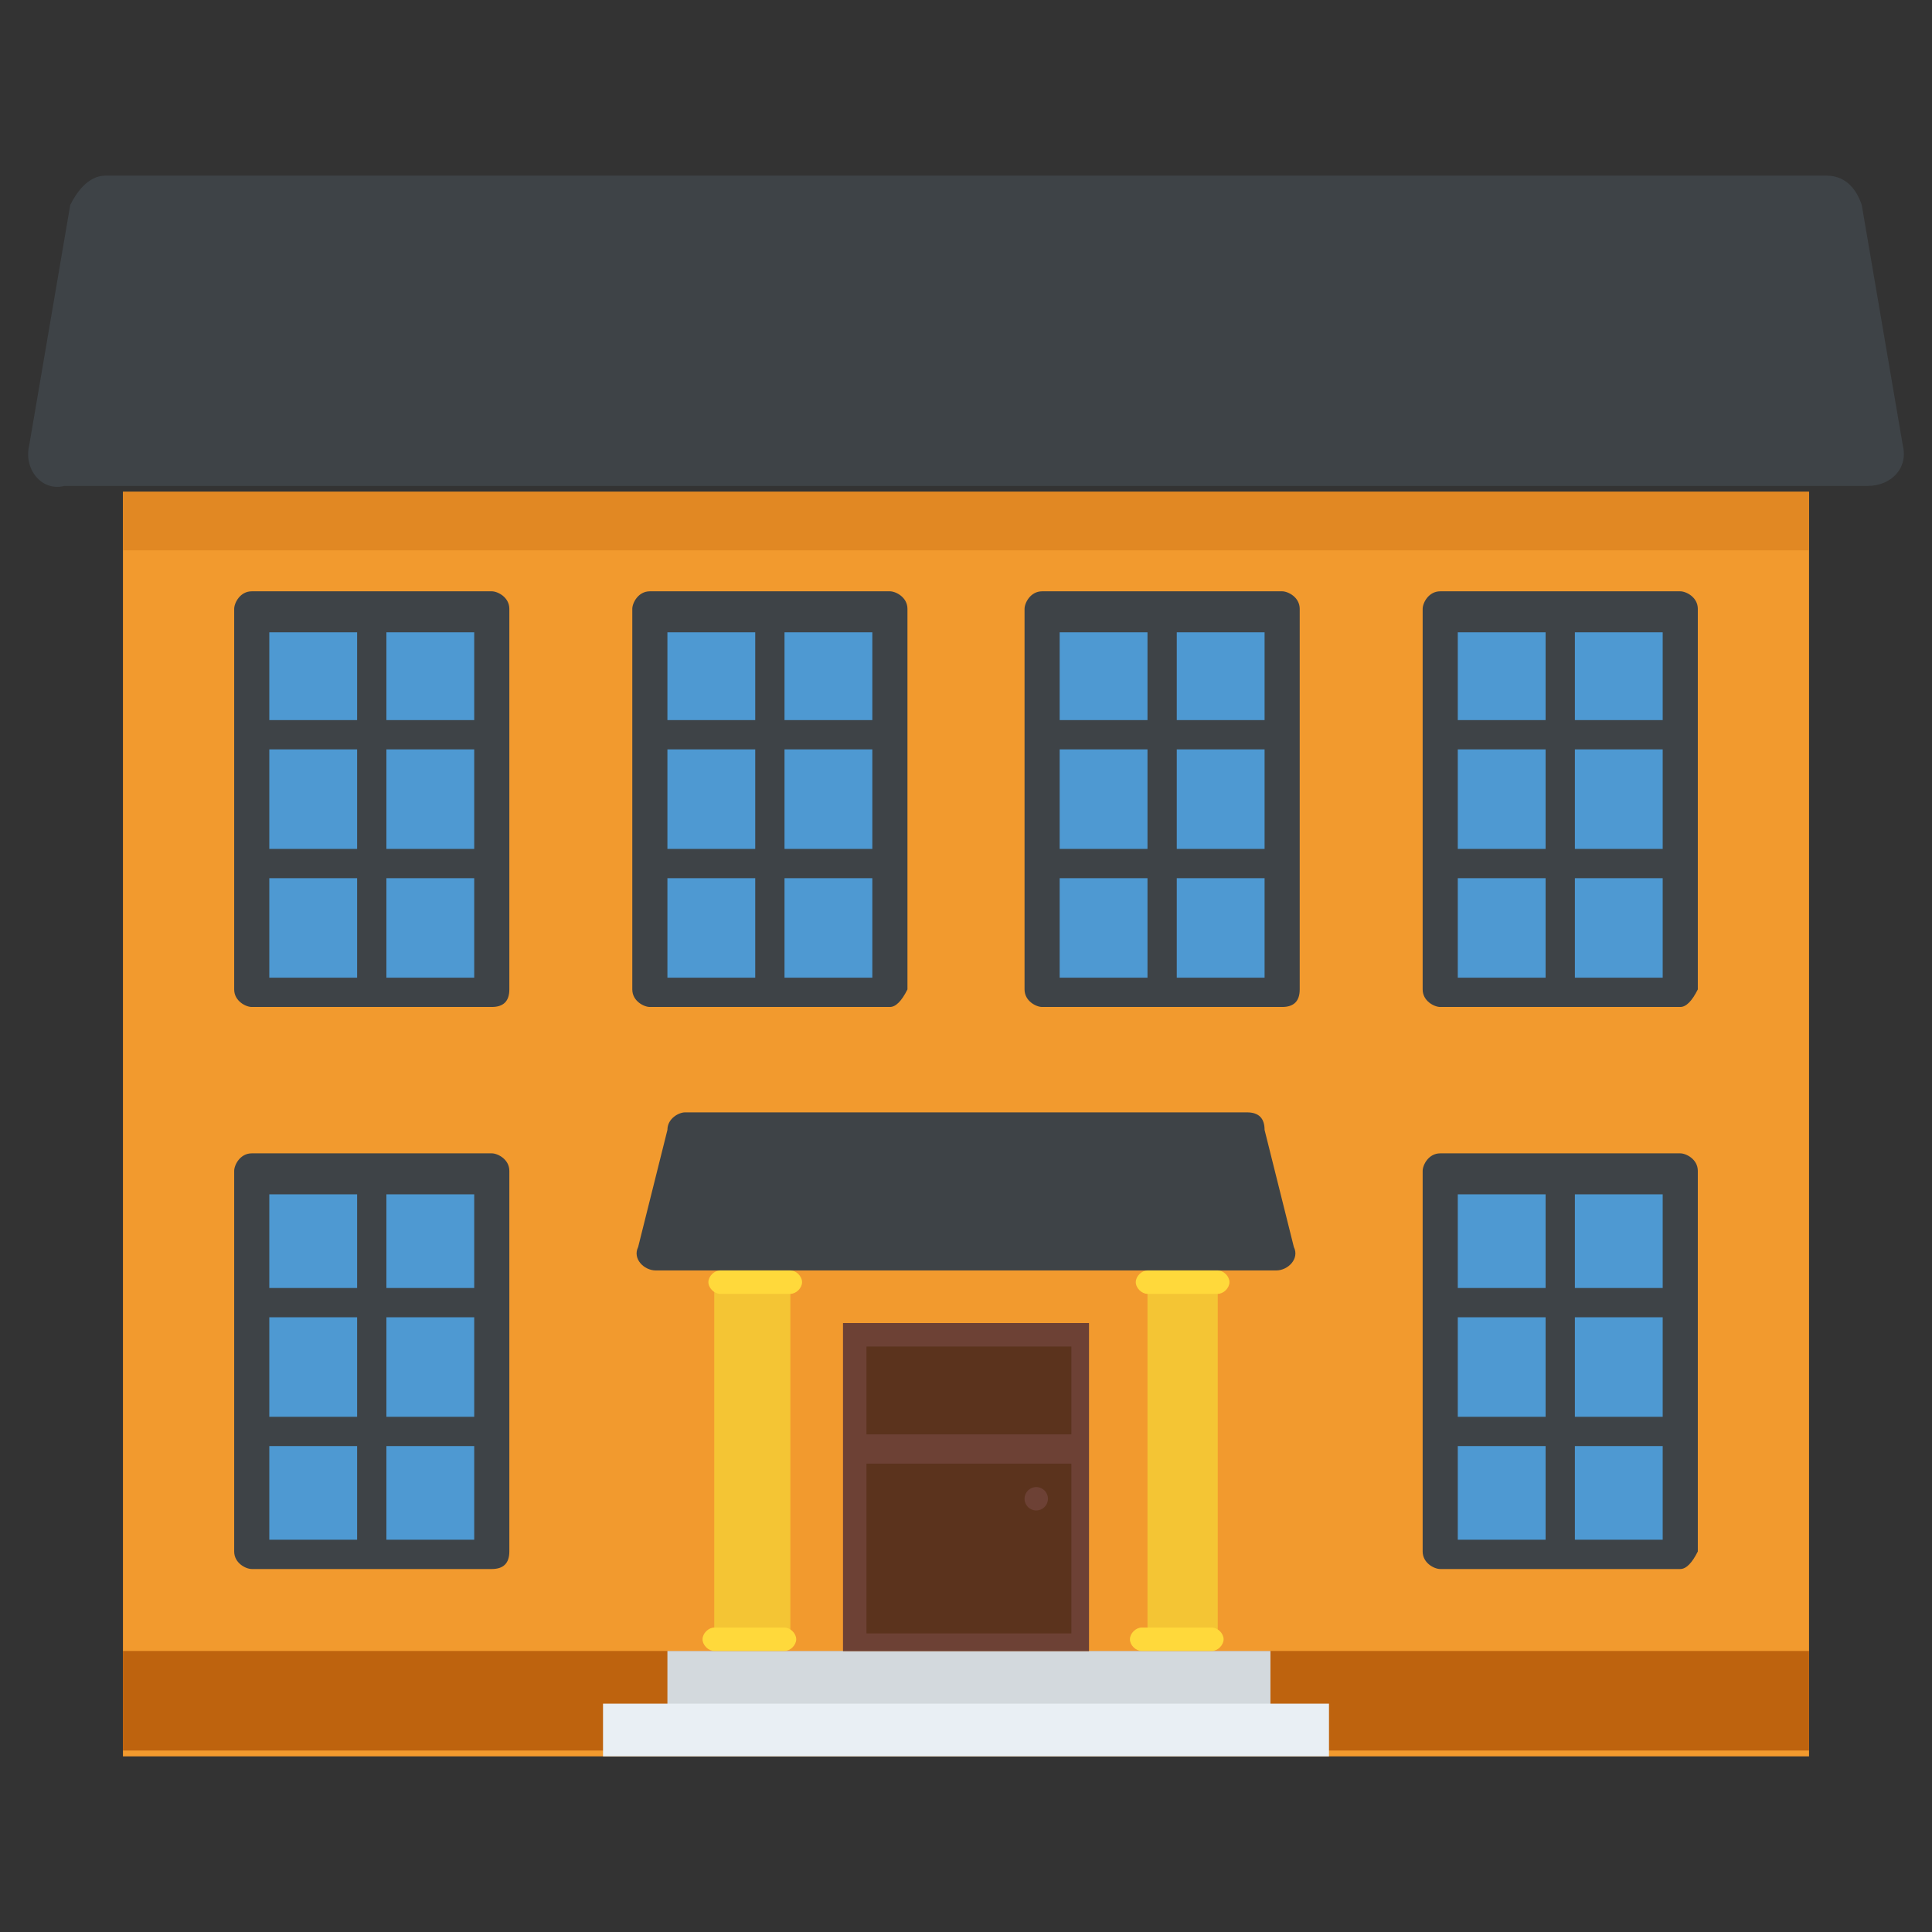 <?xml version="1.0" encoding="utf-8"?>
<!-- Generator: Adobe Illustrator 21.1.0, SVG Export Plug-In . SVG Version: 6.00 Build 0)  -->
<svg version="1.1" id="Layer_1" xmlns="http://www.w3.org/2000/svg" xmlns:xlink="http://www.w3.org/1999/xlink" x="0px" y="0px"
	 viewBox="0 0 33 33" style="enable-background:new 0 0 33 33;" xml:space="preserve">
<rect x="0" y="0" width="33" height="33" fill="#333333" stroke="none"/>
<style type="text/css">
	.st0{fill:#DAE5EF;}
	.st1{fill:#CBD6E0;}
	.st2{fill:#D03F3F;}
	.st3{fill:#BF3333;}
	.st4{fill:#E24B4B;}
	.st5{fill:#6D4135;}
	.st6{fill:#5B331D;}
	.st7{fill:#3E4347;}
	.st8{fill:#4E99D2;}
	.st9{fill:#65B1EF;}
	.st10{fill:#FFDC97;}
	.st11{fill:#FFCD7D;}
	.st12{fill:#FFE9AB;}
	.st13{fill:#31373A;}
	.st14{fill:#8CC63E;}
	.st15{fill:#FFD93B;}
	.st16{fill:#F4C534;}
	.st17{fill:#59A5E0;}
	.st18{fill:#DEE4E9;}
	.st19{fill:#D3D9DD;}
	.st20{fill:#FFFFFF;}
	.st21{fill:#2AB4CD;}
	.st22{fill:#1DA9BF;}
	.st23{fill:#E9EFF4;}
	.st24{fill:#7FB239;}
	.st25{fill:#719D34;}
	.st26{opacity:0.5;}
	.st27{fill:#BBC7D1;}
	.st28{fill:#E84D88;}
	.st29{fill:#D23F77;}
	.st30{fill:#633B2A;}
	.st31{fill:#E9B02C;}
	.st32{fill:#38C0DC;}
	.st33{fill:#45CBEA;}
	.st34{fill:#5A5F63;}
	.st35{fill:#E18823;}
	.st36{fill:#CF7519;}
	.st37{fill:#428DC3;}
	.st38{fill:#8D9BA3;}
	.st39{fill:#7B8B92;}
	.st40{fill:#ACB9C1;}
	.st41{fill:#846144;}
	.st42{fill:#7A5B44;}
	.st43{fill:#6B503B;}
	.st44{fill:#F29A2E;}
	.st45{fill:#728389;}
	.st46{fill:#FFD68D;}
	.st47{fill:#8F6D52;}
	.st48{fill:#84939A;}
	.st49{opacity:0.1;}
	.st50{fill:#89664C;}
	.st51{opacity:0.15;}
	.st52{fill:#DE9C25;}
	.st53{fill:#2AB4CD;stroke:#FFFFFF;stroke-width:0.5;stroke-linecap:round;stroke-linejoin:round;stroke-miterlimit:10;}
	.st54{fill:#FC97B2;}
	.st55{fill:#E88EA7;}
	.st56{opacity:0.2;}
	.st57{fill:#BB3166;}
	.st58{opacity:0.35;}
	.st59{opacity:0.6;}
	.st60{fill:#F9D087;}
	.st61{fill:#A5856D;}
	.st62{fill:#5C4533;}
	.st63{fill:#9A795F;}
	.st64{fill:#512A1B;}
	.st65{fill:#492418;}
	.st66{fill:#BE630E;}
	.st67{fill:none;}
	.st68{opacity:0.5;fill:#E18823;}
	.st69{opacity:0.1;fill:#FFFFFF;}
	.st70{fill:#FCCB7C;}
	.st71{opacity:0.15;fill:#FFFFFF;}
	.st72{opacity:0.2;fill:#FFFFFF;}
	.st73{opacity:0.5;fill:#CBD6E0;}
</style>
<g>
	<g>
		<g>
			<g>
				<rect x="2.1" y="8.4" class="st44" width="28.8" height="21.6"/>
			</g>
		</g>
		<g>
			<g>
				<rect x="2.1" y="28.2" class="st66" width="28.8" height="1.7"/>
			</g>
		</g>
		<g>
			<g>
				<rect x="11.4" y="28.2" class="st19" width="10.3" height="1"/>
			</g>
		</g>
		<g>
			<g>
				<rect x="2.1" y="8.4" class="st35" width="28.8" height="1"/>
			</g>
		</g>
		<g>
			<g>
				<path class="st7" d="M32.5,7.6c0.1,0.4-0.2,0.7-0.6,0.7H1.1C0.7,8.4,0.4,8,0.5,7.6l0.7-4.1C1.3,3.3,1.5,3,1.8,3h29.4
					c0.3,0,0.5,0.2,0.6,0.5L32.5,7.6z"/>
			</g>
		</g>
		<g>
			<g>
				<g>
					<g>
						<g>
							<rect x="4.3" y="10.5" class="st8" width="4.1" height="6.5"/>
							<path class="st7" d="M8.4,17.2H4.3c-0.1,0-0.3-0.1-0.3-0.3v-6.5c0-0.1,0.1-0.3,0.3-0.3h4.1c0.1,0,0.3,0.1,0.3,0.3v6.5
								C8.7,17.1,8.6,17.2,8.4,17.2z M4.6,16.7h3.5v-5.9H4.6V16.7z"/>
						</g>
					</g>
					<g>
						<g>
							<g>
								<rect x="4.3" y="12.3" class="st7" width="4.1" height="0.5"/>
							</g>
						</g>
						<g>
							<g>
								<rect x="4.3" y="14.5" class="st7" width="4.1" height="0.5"/>
							</g>
						</g>
					</g>
					<g>
						<g>
							<g>
								<line class="st8" x1="6.4" y1="10.5" x2="6.4" y2="16.9"/>
								<rect x="6.1" y="10.5" class="st7" width="0.5" height="6.5"/>
							</g>
						</g>
					</g>
				</g>
				<g>
					<g>
						<g>
							<rect x="11.1" y="10.5" class="st8" width="4.1" height="6.5"/>
							<path class="st7" d="M15.2,17.2h-4.1c-0.1,0-0.3-0.1-0.3-0.3v-6.5c0-0.1,0.1-0.3,0.3-0.3h4.1c0.1,0,0.3,0.1,0.3,0.3v6.5
								C15.4,17.1,15.3,17.2,15.2,17.2z M11.4,16.7h3.5v-5.9h-3.5V16.7z"/>
						</g>
					</g>
					<g>
						<g>
							<g>
								<rect x="11.1" y="12.3" class="st7" width="4.1" height="0.5"/>
							</g>
						</g>
						<g>
							<g>
								<rect x="11.1" y="14.5" class="st7" width="4.1" height="0.5"/>
							</g>
						</g>
					</g>
					<g>
						<g>
							<g>
								<line class="st8" x1="13.1" y1="10.5" x2="13.1" y2="16.9"/>
								<rect x="12.9" y="10.5" class="st7" width="0.5" height="6.5"/>
							</g>
						</g>
					</g>
				</g>
				<g>
					<g>
						<g>
							<rect x="17.8" y="10.5" class="st8" width="4.1" height="6.5"/>
							<path class="st7" d="M21.9,17.2h-4.1c-0.1,0-0.3-0.1-0.3-0.3v-6.5c0-0.1,0.1-0.3,0.3-0.3h4.1c0.1,0,0.3,0.1,0.3,0.3v6.5
								C22.2,17.1,22.1,17.2,21.9,17.2z M18.1,16.7h3.5v-5.9h-3.5V16.7z"/>
						</g>
					</g>
					<g>
						<g>
							<g>
								<rect x="17.8" y="12.3" class="st7" width="4.1" height="0.5"/>
							</g>
						</g>
						<g>
							<g>
								<rect x="17.8" y="14.5" class="st7" width="4.1" height="0.5"/>
							</g>
						</g>
					</g>
					<g>
						<g>
							<g>
								<line class="st8" x1="19.9" y1="10.5" x2="19.9" y2="16.9"/>
								<rect x="19.6" y="10.5" class="st7" width="0.5" height="6.5"/>
							</g>
						</g>
					</g>
				</g>
				<g>
					<g>
						<g>
							<rect x="24.6" y="10.5" class="st8" width="4.1" height="6.5"/>
							<path class="st7" d="M28.7,17.2h-4.1c-0.1,0-0.3-0.1-0.3-0.3v-6.5c0-0.1,0.1-0.3,0.3-0.3h4.1c0.1,0,0.3,0.1,0.3,0.3v6.5
								C28.9,17.1,28.8,17.2,28.7,17.2z M24.9,16.7h3.5v-5.9h-3.5V16.7z"/>
						</g>
					</g>
					<g>
						<g>
							<g>
								<rect x="24.6" y="12.3" class="st7" width="4.1" height="0.5"/>
							</g>
						</g>
						<g>
							<g>
								<rect x="24.6" y="14.5" class="st7" width="4.1" height="0.5"/>
							</g>
						</g>
					</g>
					<g>
						<g>
							<g>
								<line class="st8" x1="26.6" y1="10.5" x2="26.6" y2="16.9"/>
								<rect x="26.4" y="10.5" class="st7" width="0.5" height="6.5"/>
							</g>
						</g>
					</g>
				</g>
			</g>
			<g>
				<g>
					<g>
						<g>
							<rect x="4.3" y="20.1" class="st8" width="4.1" height="6.5"/>
							<path class="st7" d="M8.4,26.8H4.3c-0.1,0-0.3-0.1-0.3-0.3v-6.5c0-0.1,0.1-0.3,0.3-0.3h4.1c0.1,0,0.3,0.1,0.3,0.3v6.5
								C8.7,26.7,8.6,26.8,8.4,26.8z M4.6,26.3h3.5v-5.9H4.6V26.3z"/>
						</g>
					</g>
					<g>
						<g>
							<g>
								<rect x="4.3" y="22" class="st7" width="4.1" height="0.5"/>
							</g>
						</g>
						<g>
							<g>
								<rect x="4.3" y="24.2" class="st7" width="4.1" height="0.5"/>
							</g>
						</g>
					</g>
					<g>
						<g>
							<g>
								<line class="st8" x1="6.4" y1="20.1" x2="6.4" y2="26.6"/>
								<rect x="6.1" y="20.1" class="st7" width="0.5" height="6.5"/>
							</g>
						</g>
					</g>
				</g>
				<g>
					<g>
						<g>
							<rect x="24.6" y="20.1" class="st8" width="4.1" height="6.5"/>
							<path class="st7" d="M28.7,26.8h-4.1c-0.1,0-0.3-0.1-0.3-0.3v-6.5c0-0.1,0.1-0.3,0.3-0.3h4.1c0.1,0,0.3,0.1,0.3,0.3v6.5
								C28.9,26.7,28.8,26.8,28.7,26.8z M24.9,26.3h3.5v-5.9h-3.5V26.3z"/>
						</g>
					</g>
					<g>
						<g>
							<g>
								<rect x="24.6" y="22" class="st7" width="4.1" height="0.5"/>
							</g>
						</g>
						<g>
							<g>
								<rect x="24.6" y="24.2" class="st7" width="4.1" height="0.5"/>
							</g>
						</g>
					</g>
					<g>
						<g>
							<g>
								<line class="st8" x1="26.6" y1="20.1" x2="26.6" y2="26.6"/>
								<rect x="26.4" y="20.1" class="st7" width="0.5" height="6.5"/>
							</g>
						</g>
					</g>
				</g>
			</g>
		</g>
	</g>
	<g>
		<g>
			<path class="st7" d="M21.8,21.7H11.2c-0.2,0-0.4-0.2-0.3-0.4l0.5-2c0-0.2,0.2-0.3,0.3-0.3h9.6c0.2,0,0.3,0.1,0.3,0.3l0.5,2
				C22.2,21.5,22,21.7,21.8,21.7z"/>
		</g>
	</g>
	<g>
		<g>
			<g>
				<g>
					<g>
						<polygon class="st16" points="13.5,21.9 13.5,28 13.4,28 13.4,28 12.2,28 12.2,25.7 12.2,25.7 12.2,21.9 						"/>
					</g>
				</g>
			</g>
			<g>
				<g>
					<path class="st15" d="M13.7,21.9c0,0.1-0.1,0.2-0.2,0.2h-1.2c-0.1,0-0.2-0.1-0.2-0.2c0-0.1,0.1-0.2,0.2-0.2h1.2
						C13.6,21.7,13.7,21.8,13.7,21.9z"/>
				</g>
			</g>
			<g>
				<path class="st15" d="M12,28c0-0.1,0.1-0.2,0.2-0.2h1.2c0.1,0,0.2,0.1,0.2,0.2c0,0.1-0.1,0.2-0.2,0.2h-1.2
					C12.1,28.2,12,28.1,12,28z"/>
			</g>
		</g>
		<g>
			<g>
				<g>
					<g>
						<polygon class="st16" points="20.8,21.9 20.8,28 20.8,28 20.8,28 19.6,28 19.6,25.7 19.6,25.7 19.6,21.9 						"/>
					</g>
				</g>
			</g>
			<g>
				<g>
					<path class="st15" d="M21,21.9c0,0.1-0.1,0.2-0.2,0.2h-1.2c-0.1,0-0.2-0.1-0.2-0.2c0-0.1,0.1-0.2,0.2-0.2h1.2
						C20.9,21.7,21,21.8,21,21.9z"/>
				</g>
			</g>
			<g>
				<path class="st15" d="M19.3,28c0-0.1,0.1-0.2,0.2-0.2h1.2c0.1,0,0.2,0.1,0.2,0.2c0,0.1-0.1,0.2-0.2,0.2h-1.2
					C19.4,28.2,19.3,28.1,19.3,28z"/>
			</g>
		</g>
	</g>
	<g>
		<g>
			<rect x="10.3" y="29.1" class="st23" width="12.4" height="0.9"/>
		</g>
	</g>
	<g>
		<g>
			<rect x="14.4" y="22.6" class="st5" width="4.2" height="5.6"/>
		</g>
		<g>
			<rect x="14.4" y="22.6" class="st5" width="4.2" height="5.6"/>
		</g>
		<g>
			<g>
				<rect x="14.8" y="23" class="st6" width="3.5" height="1.5"/>
			</g>
			<g>
				<rect x="14.8" y="25" class="st6" width="3.5" height="2.9"/>
			</g>
		</g>
	</g>
	<g>
		<g>
			<circle class="st5" cx="17.7" cy="25.6" r="0.2"/>
		</g>
	</g>
</g>
</svg>
